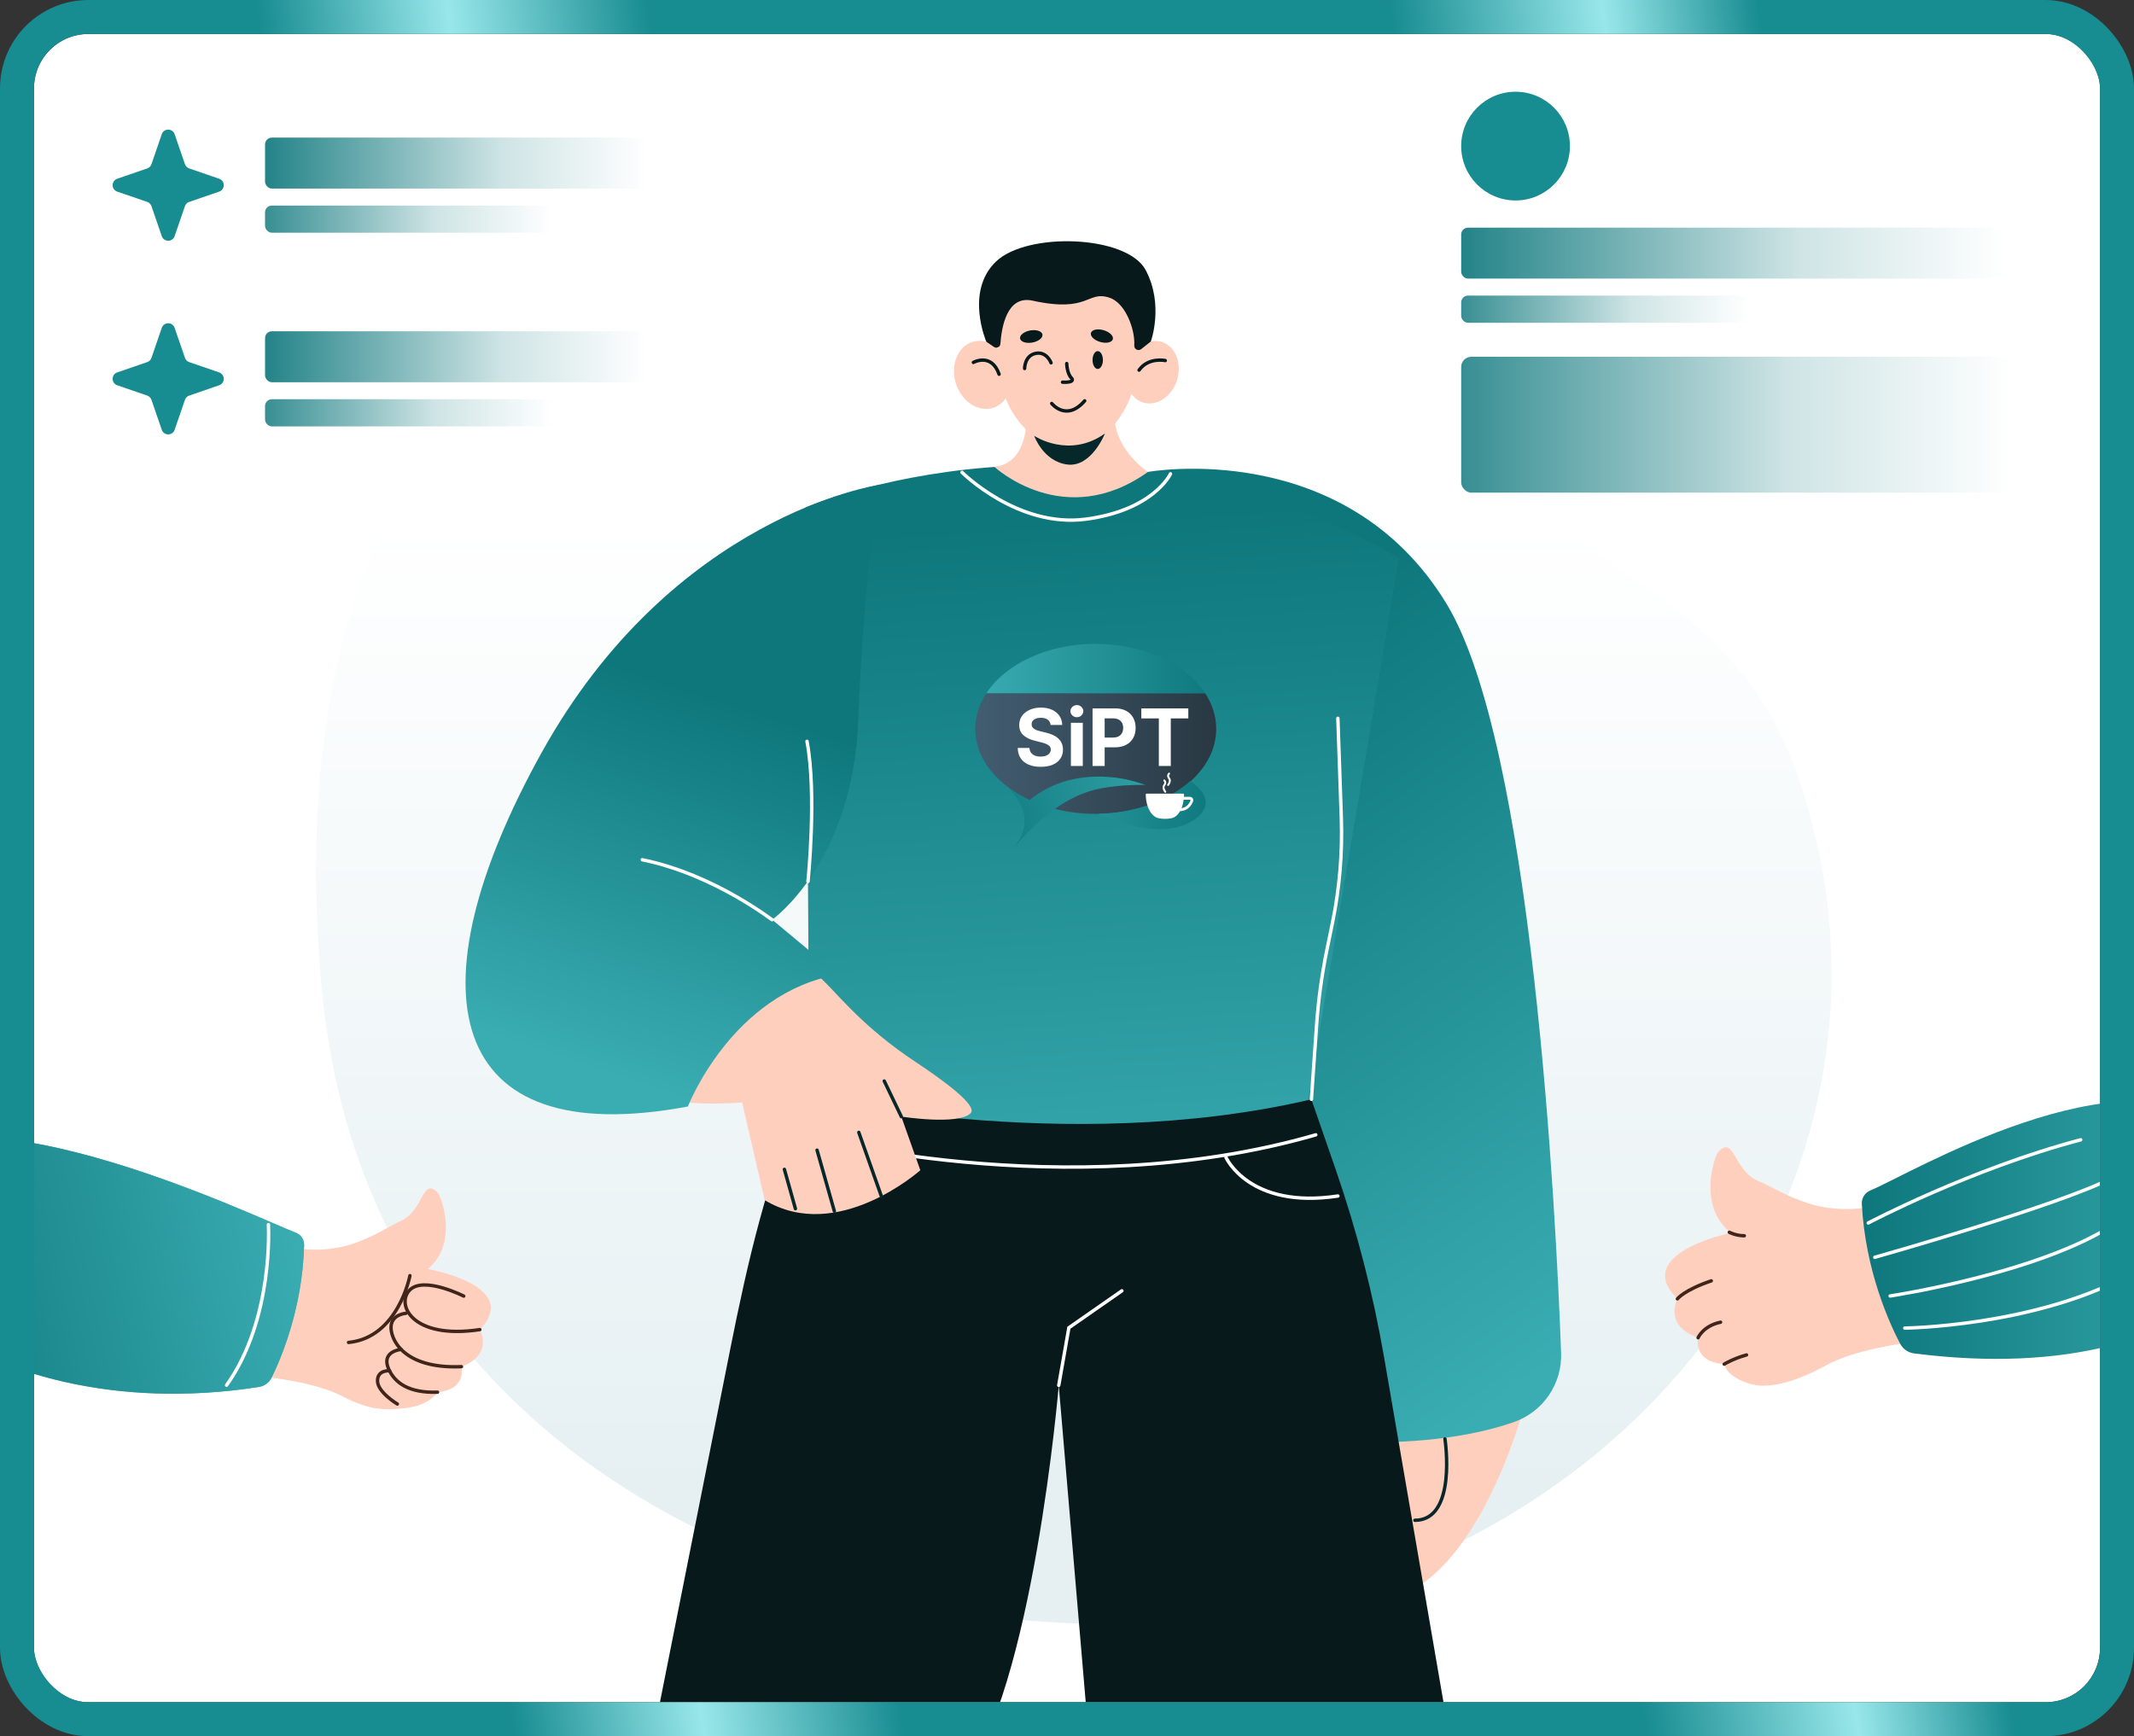 <svg width="628" height="511" viewBox="0 0 628 511" fill="none" xmlns="http://www.w3.org/2000/svg">
<rect x="0" y="0" width="628" height="511" fill="#333333" stroke="none"/>
<g clip-path="url(#clip0_45_151)">
<rect x="10" y="10" width="608" height="491" rx="16" fill="white"/>
<path d="M216.604 65.681C155.868 87.201 80.389 140.401 94.788 291.829C109.176 443.256 264.609 489.422 359.221 475.709C480.144 458.172 555.902 355.993 535.768 253.309C519.11 168.322 471.879 182.991 417.568 113.812C388.513 76.795 303.5 34.893 216.593 65.681H216.604Z" fill="url(#paint0_linear_45_151)"/>
<path d="M450.284 407.469C450.284 407.469 436.297 469.739 403.393 471.819C370.49 473.9 395.56 396.388 395.56 396.388L450.284 407.469Z" fill="#FFCFBE"/>
<path d="M337.821 138.897C337.821 138.897 395.783 128.405 425.715 177.747C450.885 219.235 457.839 355.746 459.408 398.168C459.742 407.235 454.167 415.479 445.61 418.505C435.729 421.999 419.918 425.203 395.838 424.413C346.489 422.8 335.684 134.002 337.821 138.886V138.897Z" fill="url(#paint1_linear_45_151)"/>
<path d="M238.399 358.572L237.086 149.366C237.086 149.366 320.996 113.052 411.728 164.197L378.925 359.295C378.925 359.295 334.06 374.281 238.399 358.572Z" fill="url(#paint2_linear_45_151)"/>
<path fill-rule="evenodd" clip-rule="evenodd" d="M322.455 189.5C336.752 189.5 349.073 195.472 354.681 204.075H290.228C295.836 195.472 308.157 189.5 322.455 189.5Z" fill="url(#paint3_linear_45_151)"/>
<path d="M303.02 235.45C309.637 230.101 317.881 227.693 328.243 228.852C332.584 229.338 337.167 231.038 337.167 231.038C337.167 231.038 330.896 230.796 324.143 232.01C318.986 232.938 314.388 235.265 310.434 238.066C305.221 241.759 301.125 246.277 298.336 249.5C300.704 246.369 304.885 240.48 296.652 231.68C298.555 233.104 300.692 234.371 303.02 235.45Z" fill="url(#paint4_linear_45_151)"/>
<path fill-rule="evenodd" clip-rule="evenodd" d="M328.243 228.852C317.881 227.693 309.637 230.101 303.02 235.45C300.692 234.371 298.555 233.104 296.652 231.68C290.668 227.2 287 221.162 287 214.52C287 210.792 288.156 207.254 290.228 204.075H354.681C356.753 207.254 357.909 210.792 357.909 214.52C357.909 220.295 355.137 225.612 350.481 229.846C344.17 235.585 334.398 239.334 323.375 239.532C323.069 239.538 322.762 239.54 322.455 239.54C318.235 239.54 314.187 239.02 310.434 238.066C314.388 235.265 318.986 232.938 324.143 232.01C330.896 230.796 337.167 231.038 337.167 231.038C337.167 231.038 332.584 229.338 328.243 228.852Z" fill="url(#paint5_linear_45_151)"/>
<path fill-rule="evenodd" clip-rule="evenodd" d="M323.178 239.51C334.201 239.311 343.973 235.563 350.284 229.824C355.039 233.301 357.013 237.361 351.441 241.218C342.992 247.069 329.789 242.439 323.178 239.51Z" fill="url(#paint6_linear_45_151)"/>
<path d="M309.176 213.369C309.11 212.701 308.827 212.182 308.329 211.812C307.83 211.442 307.153 211.257 306.298 211.257C305.717 211.257 305.226 211.34 304.826 211.506C304.426 211.666 304.119 211.89 303.905 212.177C303.697 212.464 303.593 212.789 303.593 213.154C303.582 213.457 303.645 213.722 303.782 213.949C303.924 214.175 304.119 214.371 304.366 214.537C304.612 214.697 304.897 214.838 305.221 214.959C305.544 215.075 305.889 215.174 306.257 215.257L307.77 215.622C308.504 215.787 309.178 216.008 309.792 216.284C310.406 216.56 310.938 216.9 311.387 217.303C311.837 217.706 312.185 218.181 312.432 218.727C312.684 219.274 312.813 219.9 312.818 220.607C312.813 221.645 312.549 222.545 312.029 223.307C311.513 224.063 310.768 224.651 309.792 225.07C308.822 225.485 307.652 225.692 306.281 225.692C304.922 225.692 303.738 225.482 302.729 225.062C301.726 224.643 300.942 224.022 300.378 223.199C299.819 222.371 299.525 221.347 299.498 220.127H302.943C302.981 220.695 303.143 221.17 303.428 221.551C303.719 221.926 304.105 222.211 304.588 222.404C305.075 222.592 305.626 222.685 306.24 222.685C306.843 222.685 307.367 222.597 307.811 222.42C308.26 222.244 308.608 221.998 308.855 221.683C309.102 221.369 309.225 221.007 309.225 220.599C309.225 220.218 309.113 219.897 308.888 219.638C308.669 219.379 308.345 219.158 307.918 218.976C307.495 218.793 306.977 218.628 306.364 218.479L304.53 218.015C303.11 217.667 301.989 217.123 301.167 216.384C300.345 215.644 299.936 214.647 299.942 213.394C299.936 212.367 300.208 211.47 300.756 210.703C301.31 209.935 302.069 209.336 303.033 208.906C303.998 208.475 305.095 208.26 306.322 208.26C307.572 208.26 308.663 208.475 309.595 208.906C310.532 209.336 311.261 209.935 311.782 210.703C312.303 211.47 312.571 212.359 312.588 213.369H309.176Z" fill="white"/>
<path d="M315.147 225.451V212.731H318.65V225.451H315.147ZM316.907 211.092C316.386 211.092 315.939 210.918 315.566 210.57C315.199 210.217 315.015 209.794 315.015 209.303C315.015 208.817 315.199 208.4 315.566 208.053C315.939 207.699 316.386 207.523 316.907 207.523C317.427 207.523 317.871 207.699 318.239 208.053C318.611 208.4 318.798 208.817 318.798 209.303C318.798 209.794 318.611 210.217 318.239 210.57C317.871 210.918 317.427 211.092 316.907 211.092Z" fill="white"/>
<path d="M321.521 225.451V208.492H328.165C329.442 208.492 330.53 208.737 331.429 209.229C332.328 209.714 333.013 210.391 333.485 211.257C333.962 212.119 334.2 213.112 334.2 214.239C334.2 215.365 333.959 216.359 333.477 217.22C332.994 218.081 332.295 218.752 331.38 219.232C330.47 219.713 329.368 219.953 328.075 219.953H323.84V217.079H327.499C328.184 217.079 328.749 216.96 329.193 216.723C329.642 216.48 329.977 216.146 330.196 215.721C330.421 215.29 330.533 214.796 330.533 214.239C330.533 213.676 330.421 213.184 330.196 212.765C329.977 212.34 329.642 212.011 329.193 211.779C328.743 211.542 328.173 211.423 327.482 211.423H325.082V225.451H321.521Z" fill="white"/>
<path d="M335.871 211.448V208.492H349.701V211.448H344.546V225.451H341.027V211.448H335.871Z" fill="white"/>
<path fill-rule="evenodd" clip-rule="evenodd" d="M350.148 234.529C350.503 234.529 350.823 234.696 351.003 234.976C351.175 235.242 351.203 235.578 351.081 235.896C350.682 236.935 349.658 238.658 347.28 238.729C346.986 239.246 346.617 239.726 346.156 240.126C345.257 240.906 344.023 240.998 342.855 240.998C341.733 240.998 340.555 240.913 339.658 240.206C337.392 238.421 337.18 234.884 337.167 233.867C337.165 233.712 337.288 233.587 337.435 233.587H348.176C348.324 233.587 348.447 233.712 348.445 233.867C348.443 234.029 348.436 234.255 348.418 234.529H350.148ZM347.702 237.854C349.227 237.631 349.976 236.528 350.338 235.584C350.361 235.525 350.361 235.478 350.34 235.445C350.316 235.407 350.253 235.367 350.148 235.367H348.333C348.233 236.109 348.047 236.996 347.702 237.854Z" fill="white"/>
<path d="M342.704 233.223C342.76 233.291 342.839 233.326 342.918 233.326C342.984 233.326 343.05 233.302 343.103 233.253C343.222 233.146 343.235 232.958 343.132 232.834C343.125 232.826 342.374 231.896 342.857 231.26C343.5 230.411 343.109 229.718 342.811 229.471C342.689 229.369 342.511 229.39 342.413 229.518C342.317 229.645 342.336 229.831 342.456 229.933C342.525 229.995 342.843 230.324 342.413 230.891C341.639 231.912 342.661 233.17 342.704 233.223Z" fill="white"/>
<path d="M344.219 227.922C344.34 227.819 344.359 227.634 344.262 227.507C344.165 227.378 343.986 227.357 343.864 227.459C343.567 227.707 343.175 228.4 343.819 229.248C344.301 229.885 343.55 230.815 343.543 230.823C343.441 230.947 343.453 231.135 343.572 231.242C343.625 231.29 343.691 231.314 343.757 231.314C343.836 231.314 343.915 231.28 343.971 231.212C344.015 231.159 345.037 229.901 344.262 228.879C343.832 228.312 344.15 227.983 344.219 227.922Z" fill="white"/>
<path d="M334.761 105.12C334.761 119.784 325.581 131.666 314.231 131.666C302.881 131.666 293.69 119.784 293.69 105.12C293.69 104.03 293.757 102.962 293.857 101.905C293.857 101.871 293.857 96.743 293.857 96.709C294.48 90.167 299.176 84.849 305.274 83.292C311.661 81.667 319.516 81.545 328.24 85.372C331.1 86.629 333.181 89.299 333.904 92.459V92.515C334.471 94.885 334.75 102.494 334.75 105.12H334.761Z" fill="#FFCFBE"/>
<path d="M296.895 107.134C298.886 112.374 297.061 118.059 292.822 119.828C288.582 121.597 283.531 118.782 281.539 113.531C279.547 108.291 281.372 102.605 285.611 100.836C289.851 99.067 294.903 101.882 296.895 107.134Z" fill="#FFCFBE"/>
<path d="M286.446 106.666C286.446 106.666 291.754 103.707 294.013 110.137" stroke="#07191A" stroke-miterlimit="10" stroke-linecap="round"/>
<path d="M332.079 106.611C330.254 111.428 331.934 116.635 335.818 118.259C339.712 119.884 344.341 117.291 346.166 112.485C347.991 107.668 346.311 102.461 342.427 100.836C338.533 99.212 333.904 101.804 332.079 106.611Z" fill="#FFCFBE"/>
<path d="M342.917 106.121C342.917 106.121 337.976 105.042 335.206 108.936" stroke="#07191A" stroke-miterlimit="10" stroke-linecap="round"/>
<path d="M327.495 99.813C327.25 100.781 325.603 101.159 323.823 100.658C322.042 100.157 320.796 98.978 321.041 98.01C321.286 97.042 322.932 96.664 324.713 97.165C326.493 97.665 327.739 98.845 327.495 99.813Z" fill="#07191A"/>
<path d="M306.776 98.467C306.931 99.446 305.585 100.503 303.76 100.825C301.946 101.137 300.344 100.603 300.188 99.613C300.033 98.633 301.379 97.577 303.204 97.254C305.018 96.942 306.62 97.477 306.776 98.467Z" fill="#07191A"/>
<path d="M301.857 117.514C301.857 117.514 304.706 136.105 292.622 137.384C292.622 137.384 313.129 156.531 337.821 138.897C337.821 138.897 326.259 131.365 328.184 119.617L301.857 117.503V117.514Z" fill="#FFCFBE"/>
<path d="M304.35 128.272C304.35 128.272 314.554 135.137 325.169 127.583C325.169 127.583 321.197 137.629 314.086 136.717C306.976 135.793 304.35 128.283 304.35 128.283V128.272Z" fill="#07282A"/>
<path d="M309.502 118.749C309.502 118.749 313.797 124.223 319.205 117.97" stroke="#07191A" stroke-miterlimit="10" stroke-linecap="round"/>
<path d="M235.572 322.28C235.572 322.28 313.363 340.582 385.913 323.559L393.012 344.042C399.299 362.176 404.095 380.801 407.355 399.714L428.007 519.67L322.32 534L311.572 407.736C311.572 407.736 304.038 497.719 282.908 524.154C268.609 542.033 192.454 509.824 192.454 509.824L214.898 397.066C219.927 371.789 225.825 345.989 236.229 322.414L235.561 322.28H235.572Z" fill="#07191A"/>
<path d="M311.571 407.736L314.554 390.78L330.154 379.911" stroke="white" stroke-miterlimit="10" stroke-linecap="round"/>
<path d="M235.594 334.007C235.594 334.007 313.318 355.357 387.215 334.007" stroke="white" stroke-miterlimit="10" stroke-linecap="round"/>
<path d="M360.787 340.649C360.787 340.649 367.608 355.98 393.724 352.008" stroke="white" stroke-miterlimit="10" stroke-linecap="round"/>
<path d="M225.035 353.22L218.381 324.461C218.381 324.461 142.882 332.549 150.538 269.901C161.932 176.713 237.075 149.355 237.075 149.355L243.128 183.956C247.456 208.732 242.827 234.232 230.064 255.905L221.441 270.546C221.441 270.546 238.299 284.13 244.597 290.95C245.787 292.241 247.556 294.088 249.47 296.057C255.468 302.232 262.133 307.717 269.31 312.467C277.6 317.952 287.837 325.429 285.634 327.643C282.018 331.258 265.238 328.633 265.238 328.633L270.835 344.42C270.835 344.42 246.455 366.182 225.024 353.209L225.035 353.22Z" fill="#FFCFBE"/>
<path d="M202.446 325.651C202.446 325.651 215.387 292.23 246.644 286.845L227.238 270.68C227.238 270.68 250.961 253.969 252.575 211.936C254.188 169.893 258.572 142.735 258.572 142.735C258.572 142.735 198.129 151.569 159.317 221.638C120.505 291.707 130.742 339.135 202.446 325.662V325.651Z" fill="url(#paint7_linear_45_151)"/>
<path d="M227.238 270.679C228.106 271.581 210.781 257.473 189.016 253.045" stroke="white" stroke-miterlimit="10" stroke-linecap="round"/>
<path d="M237.775 259.443C237.775 259.443 240.424 233.798 237.486 218.178" stroke="white" stroke-miterlimit="10" stroke-linecap="round"/>
<path d="M393.713 211.413L394.726 240.685C395.082 251.054 394.214 261.434 392.122 271.592L390.497 279.524C388.973 286.945 387.949 294.455 387.426 302.009L385.924 323.548" stroke="white" stroke-miterlimit="10" stroke-linecap="round"/>
<path d="M425.225 423.5C425.225 423.5 428.908 447.454 416.379 447.454" stroke="#07282A" stroke-miterlimit="10" stroke-linecap="round"/>
<path d="M265.249 328.655L260.219 318.164" stroke="#07282A" stroke-miterlimit="10" stroke-linecap="round"/>
<path d="M252.731 333.283C252.875 333.706 259.374 352.074 259.374 352.074" stroke="#07282A" stroke-miterlimit="10" stroke-linecap="round"/>
<path d="M240.446 338.512L245.531 356.458" stroke="#07282A" stroke-miterlimit="10" stroke-linecap="round"/>
<path d="M230.832 344.164L234.081 355.746" stroke="#07282A" stroke-miterlimit="10" stroke-linecap="round"/>
<path d="M309.302 106.789C309.302 106.789 308.066 103.362 304.784 104.007C301.501 104.664 301.524 108.457 301.524 108.457" stroke="#07191A" stroke-miterlimit="10" stroke-linecap="round"/>
<path d="M323.043 108.591C323.885 108.591 324.568 107.416 324.568 105.965C324.568 104.515 323.885 103.34 323.043 103.34C322.202 103.34 321.519 104.515 321.519 105.965C321.519 107.416 322.202 108.591 323.043 108.591Z" fill="#07191A"/>
<path d="M290.263 100.592C290.263 100.592 283.887 85.839 293.089 76.994C302.291 68.15 331.645 69.195 337.131 79.453C342.616 89.711 338.666 100.514 338.666 100.514L335.84 102.75C334.972 103.44 333.715 102.761 333.793 101.66C334.104 97.321 331.367 89.288 326.593 87.653C319.872 85.35 320.673 92.192 303.871 88.487C296.193 86.796 294.725 96.598 294.402 101.192C294.335 102.127 293.289 102.639 292.51 102.116L290.263 100.581V100.592Z" fill="#07191A"/>
<path d="M283.097 139.02C283.097 139.02 299.543 155.463 319.55 152.804C339.556 150.134 344.452 139.465 344.452 139.465" stroke="white" stroke-miterlimit="10" stroke-linecap="round"/>
<path d="M313.919 107C313.919 107 313.975 110.06 315.41 111.372C315.677 111.617 315.611 112.062 315.277 112.207C314.843 112.407 314.064 112.563 312.684 112.485" stroke="#07191A" stroke-miterlimit="10" stroke-linecap="round"/>
<path d="M551.822 354.883C551.822 354.883 542.542 357.49 532.103 354.154C525.584 352.074 521.471 349.304 517.176 347.464C510.188 344.473 510.37 333.891 505.644 339.048C504.57 340.218 499.403 355.065 509.383 362.857C509.383 362.857 479.923 368.867 493.642 382.267C493.642 382.267 489.404 390.136 499.719 393.712C499.719 393.712 498.061 400.862 507.417 401.485C507.417 401.485 507.83 405.3 515.384 407.399C520.8 408.904 529.025 406.479 537.442 401.811C545.859 397.134 561.159 395.236 561.159 395.236L551.832 354.873L551.822 354.883Z" fill="#FFCFBE"/>
<path d="M547.892 354.336C547.805 352.611 548.821 351.01 550.432 350.359C561.667 345.796 624.152 308.041 655.346 331.773C687.375 356.138 653.554 409.92 563.278 398.332C561.533 398.111 560.009 397.057 559.194 395.504C556.136 389.696 548.937 374.091 547.901 354.336H547.892Z" fill="url(#paint8_linear_45_151)"/>
<path d="M493.632 382.277C493.632 382.277 495.597 379.698 503.602 376.976" stroke="#3F251A" stroke-miterlimit="10" stroke-linecap="round"/>
<path d="M499.719 393.721C499.719 393.721 501.186 390.242 506.334 389.149" stroke="#3F251A" stroke-miterlimit="10" stroke-linecap="round"/>
<path d="M507.408 401.495C507.408 401.495 509.967 399.904 513.974 398.782" stroke="#3F251A" stroke-miterlimit="10" stroke-linecap="round"/>
<path d="M508.903 362.675C508.903 362.675 510.801 363.71 513.323 363.71" stroke="#3F251A" stroke-miterlimit="10" stroke-linecap="round"/>
<path d="M549.79 359.953C549.79 359.953 579.862 344.061 612.313 335.463" stroke="white" stroke-miterlimit="10" stroke-linecap="round"/>
<path d="M551.726 370.046C551.726 370.046 606.513 354.576 621.123 346.85" stroke="white" stroke-miterlimit="10" stroke-linecap="round"/>
<path d="M556.241 381.433C556.241 381.433 603.292 374.34 624.564 358.659" stroke="white" stroke-miterlimit="10" stroke-linecap="round"/>
<path d="M560.536 390.884C560.536 390.884 598.134 390.453 626.28 375.414" stroke="white" stroke-miterlimit="10" stroke-linecap="round"/>
<circle cx="446" cy="43" r="16" fill="#178C91"/>
<rect x="430" y="67" width="165" height="15" rx="2" fill="url(#paint9_linear_45_151)"/>
<rect x="430" y="87" width="86" height="8" rx="2" fill="url(#paint10_linear_45_151)"/>
<rect x="430" y="105" width="165" height="40" rx="3" fill="url(#paint11_linear_45_151)"/>
<path d="M47.609 39.497C48.228 37.698 50.772 37.698 51.391 39.497L54.43 48.33C54.63 48.912 55.088 49.37 55.67 49.57L64.503 52.609C66.302 53.228 66.302 55.772 64.503 56.391L55.67 59.43C55.088 59.63 54.63 60.088 54.43 60.67L51.391 69.503C50.772 71.302 48.228 71.302 47.609 69.503L44.57 60.67C44.37 60.088 43.912 59.63 43.33 59.43L34.497 56.391C32.698 55.772 32.698 53.228 34.497 52.609L43.33 49.57C43.912 49.37 44.37 48.912 44.57 48.33L47.609 39.497Z" fill="#178C91"/>
<rect x="78" y="40.5" width="116" height="15" rx="2" fill="url(#paint12_linear_45_151)"/>
<rect x="78" y="60.5" width="86" height="8" rx="2" fill="url(#paint13_linear_45_151)"/>
<path d="M47.609 96.497C48.228 94.698 50.772 94.698 51.391 96.497L54.43 105.33C54.63 105.912 55.088 106.37 55.67 106.57L64.503 109.609C66.302 110.228 66.302 112.772 64.503 113.391L55.67 116.43C55.088 116.63 54.63 117.088 54.43 117.67L51.391 126.503C50.772 128.302 48.228 128.302 47.609 126.503L44.57 117.67C44.37 117.088 43.912 116.63 43.33 116.43L34.497 113.391C32.698 112.772 32.698 110.228 34.497 109.609L43.33 106.57C43.912 106.37 44.37 105.912 44.57 105.33L47.609 96.497Z" fill="#178C91"/>
<rect x="78" y="97.5" width="116" height="15" rx="2" fill="url(#paint14_linear_45_151)"/>
<rect x="78" y="117.5" width="86" height="8" rx="2" fill="url(#paint15_linear_45_151)"/>
<path d="M85.818 367.087C85.818 367.087 94.605 369.303 104.326 365.9C110.398 363.772 114.187 361.073 118.182 359.225C124.675 356.232 124.232 346.294 128.806 351.018C129.842 352.094 135.081 365.917 125.907 373.494C125.907 373.494 153.749 378.377 141.206 391.329C141.206 391.329 145.395 398.614 135.784 402.241C135.784 402.241 137.523 408.92 128.752 409.754C128.752 409.754 126.673 413.566 119.337 414.429C112.951 415.171 108.569 415.019 100.54 410.844C92.511 406.669 78.075 405.272 78.075 405.272L85.801 367.091L85.818 367.087Z" fill="#FFCFBE"/>
<path d="M89.499 366.471C89.54 364.847 88.54 363.372 87.011 362.795C76.332 358.796 -6.298 318.509 -34.999 341.615C-64.469 365.344 -8.369 421.435 76.176 408.211C77.806 407.958 79.212 406.929 79.943 405.455C82.671 399.911 89.027 385.067 89.499 366.471Z" fill="#57B6BD"/>
<path d="M89.499 366.471C89.54 364.847 88.54 363.372 87.011 362.795C76.332 358.796 -6.298 318.509 -34.999 341.615C-64.469 365.344 -8.369 421.435 76.176 408.211C77.806 407.958 79.212 406.929 79.943 405.455C82.671 399.911 89.027 385.067 89.499 366.471Z" fill="url(#paint16_linear_45_151)"/>
<path d="M136.468 381.468C136.468 381.468 124.734 375.501 120.586 379.672C116.438 383.843 121.204 394.354 141.215 391.327" stroke="#3F251A" stroke-miterlimit="10" stroke-linecap="round"/>
<path d="M119.47 386.528C119.47 386.528 115.426 386.781 115.093 390.262C114.751 393.744 118.313 402.977 135.801 402.237" stroke="#3F251A" stroke-miterlimit="10" stroke-linecap="round"/>
<path d="M118.034 397.165C118.034 397.165 111.994 397.662 114.403 402.996C116.187 406.942 120.224 410.036 128.761 409.752" stroke="#3F251A" stroke-miterlimit="10" stroke-linecap="round"/>
<path d="M114.655 403.455C114.655 403.455 111.078 403.09 111.094 406.423C111.11 409.756 116.936 413.237 116.936 413.237" stroke="#3F251A" stroke-miterlimit="10" stroke-linecap="round"/>
<path d="M120.631 375.447C120.631 375.447 117.208 393.7 102.565 395.109" stroke="#3F251A" stroke-miterlimit="10" stroke-linecap="round"/>
<path d="M78.988 360.42C78.988 360.42 80.642 388.131 66.681 407.695" stroke="white" stroke-miterlimit="10" stroke-linecap="round"/>
</g>
<rect x="5" y="5" width="618" height="501" rx="21" stroke="url(#paint17_linear_45_151)" stroke-width="10"/>
<defs>
<linearGradient id="paint0_linear_45_151" x1="278" y1="436" x2="278" y2="153" gradientUnits="userSpaceOnUse">
<stop stop-color="#E6F0F3"/>
<stop offset="1" stop-color="white"/>
</linearGradient>
<linearGradient id="paint1_linear_45_151" x1="449.581" y1="407" x2="319.581" y2="228" gradientUnits="userSpaceOnUse">
<stop stop-color="#3AADB2"/>
<stop offset="1" stop-color="#0D777C"/>
</linearGradient>
<linearGradient id="paint2_linear_45_151" x1="344.581" y1="371" x2="329.581" y2="152" gradientUnits="userSpaceOnUse">
<stop stop-color="#3AADB2"/>
<stop offset="1" stop-color="#0D777C"/>
</linearGradient>
<linearGradient id="paint3_linear_45_151" x1="357.746" y1="249.5" x2="287.164" y2="249.5" gradientUnits="userSpaceOnUse">
<stop stop-color="#0D777C"/>
<stop offset="1" stop-color="#3AADB2"/>
</linearGradient>
<linearGradient id="paint4_linear_45_151" x1="343.979" y1="194.496" x2="276.176" y2="218.623" gradientUnits="userSpaceOnUse">
<stop stop-color="#3AADB2"/>
<stop offset="1" stop-color="#0D777C"/>
</linearGradient>
<linearGradient id="paint5_linear_45_151" x1="357.746" y1="249.5" x2="287.164" y2="249.5" gradientUnits="userSpaceOnUse">
<stop stop-color="#293842"/>
<stop offset="1" stop-color="#425D71"/>
</linearGradient>
<linearGradient id="paint6_linear_45_151" x1="357.746" y1="249.5" x2="287.164" y2="249.5" gradientUnits="userSpaceOnUse">
<stop stop-color="#0D777C"/>
<stop offset="1" stop-color="#3AADB2"/>
</linearGradient>
<linearGradient id="paint7_linear_45_151" x1="222.081" y1="330.5" x2="258.081" y2="221" gradientUnits="userSpaceOnUse">
<stop stop-color="#3AADB2"/>
<stop offset="1" stop-color="#0D777C"/>
</linearGradient>
<linearGradient id="paint8_linear_45_151" x1="666.894" y1="399.946" x2="548.162" y2="399.946" gradientUnits="userSpaceOnUse">
<stop stop-color="#3AADB2"/>
<stop offset="1" stop-color="#0D777C"/>
</linearGradient>
<linearGradient id="paint9_linear_45_151" x1="589.923" y1="82" x2="417.308" y2="82" gradientUnits="userSpaceOnUse">
<stop stop-color="white"/>
<stop offset="0.35" stop-color="#CFE4E5"/>
<stop offset="1" stop-color="#0D777C"/>
</linearGradient>
<linearGradient id="paint10_linear_45_151" x1="514.649" y1="95" x2="416.042" y2="95" gradientUnits="userSpaceOnUse">
<stop stop-color="white"/>
<stop offset="0.35" stop-color="#CFE4E5"/>
<stop offset="1" stop-color="#0D777C"/>
</linearGradient>
<linearGradient id="paint11_linear_45_151" x1="592.408" y1="145" x2="403.22" y2="145" gradientUnits="userSpaceOnUse">
<stop stop-color="white"/>
<stop offset="0.35" stop-color="#CFE4E5"/>
<stop offset="1" stop-color="#0D777C"/>
</linearGradient>
<linearGradient id="paint12_linear_45_151" x1="190.431" y1="55.5" x2="69.077" y2="55.5" gradientUnits="userSpaceOnUse">
<stop stop-color="white"/>
<stop offset="0.35" stop-color="#CFE4E5"/>
<stop offset="1" stop-color="#0D777C"/>
</linearGradient>
<linearGradient id="paint13_linear_45_151" x1="162.649" y1="68.5" x2="64.042" y2="68.5" gradientUnits="userSpaceOnUse">
<stop stop-color="white"/>
<stop offset="0.35" stop-color="#CFE4E5"/>
<stop offset="1" stop-color="#0D777C"/>
</linearGradient>
<linearGradient id="paint14_linear_45_151" x1="190.431" y1="112.5" x2="69.077" y2="112.5" gradientUnits="userSpaceOnUse">
<stop stop-color="white"/>
<stop offset="0.35" stop-color="#CFE4E5"/>
<stop offset="1" stop-color="#0D777C"/>
</linearGradient>
<linearGradient id="paint15_linear_45_151" x1="162.649" y1="125.5" x2="64.042" y2="125.5" gradientUnits="userSpaceOnUse">
<stop stop-color="white"/>
<stop offset="0.35" stop-color="#CFE4E5"/>
<stop offset="1" stop-color="#0D777C"/>
</linearGradient>
<linearGradient id="paint16_linear_45_151" x1="97.478" y1="403.525" x2="-26.924" y2="430.948" gradientUnits="userSpaceOnUse">
<stop stop-color="#3AADB2"/>
<stop offset="1" stop-color="#0D777C"/>
</linearGradient>
<linearGradient id="paint17_linear_45_151" x1="80.759" y1="1171.52" x2="794.412" y2="1065.48" gradientUnits="userSpaceOnUse">
<stop stop-color="#178C91"/>
<stop offset="0.231" stop-color="#178C91"/>
<stop offset="0.308" stop-color="#98E7EA"/>
<stop offset="0.389" stop-color="#178C91"/>
<stop offset="0.567" stop-color="#178C91"/>
<stop offset="0.688" stop-color="#178C91"/>
<stop offset="0.774" stop-color="#98E7EA"/>
<stop offset="0.837" stop-color="#178C91"/>
<stop offset="1" stop-color="#178C91"/>
</linearGradient>
<clipPath id="clip0_45_151">
<rect x="10" y="10" width="608" height="491" rx="16" fill="white"/>
</clipPath>
</defs>
</svg>
